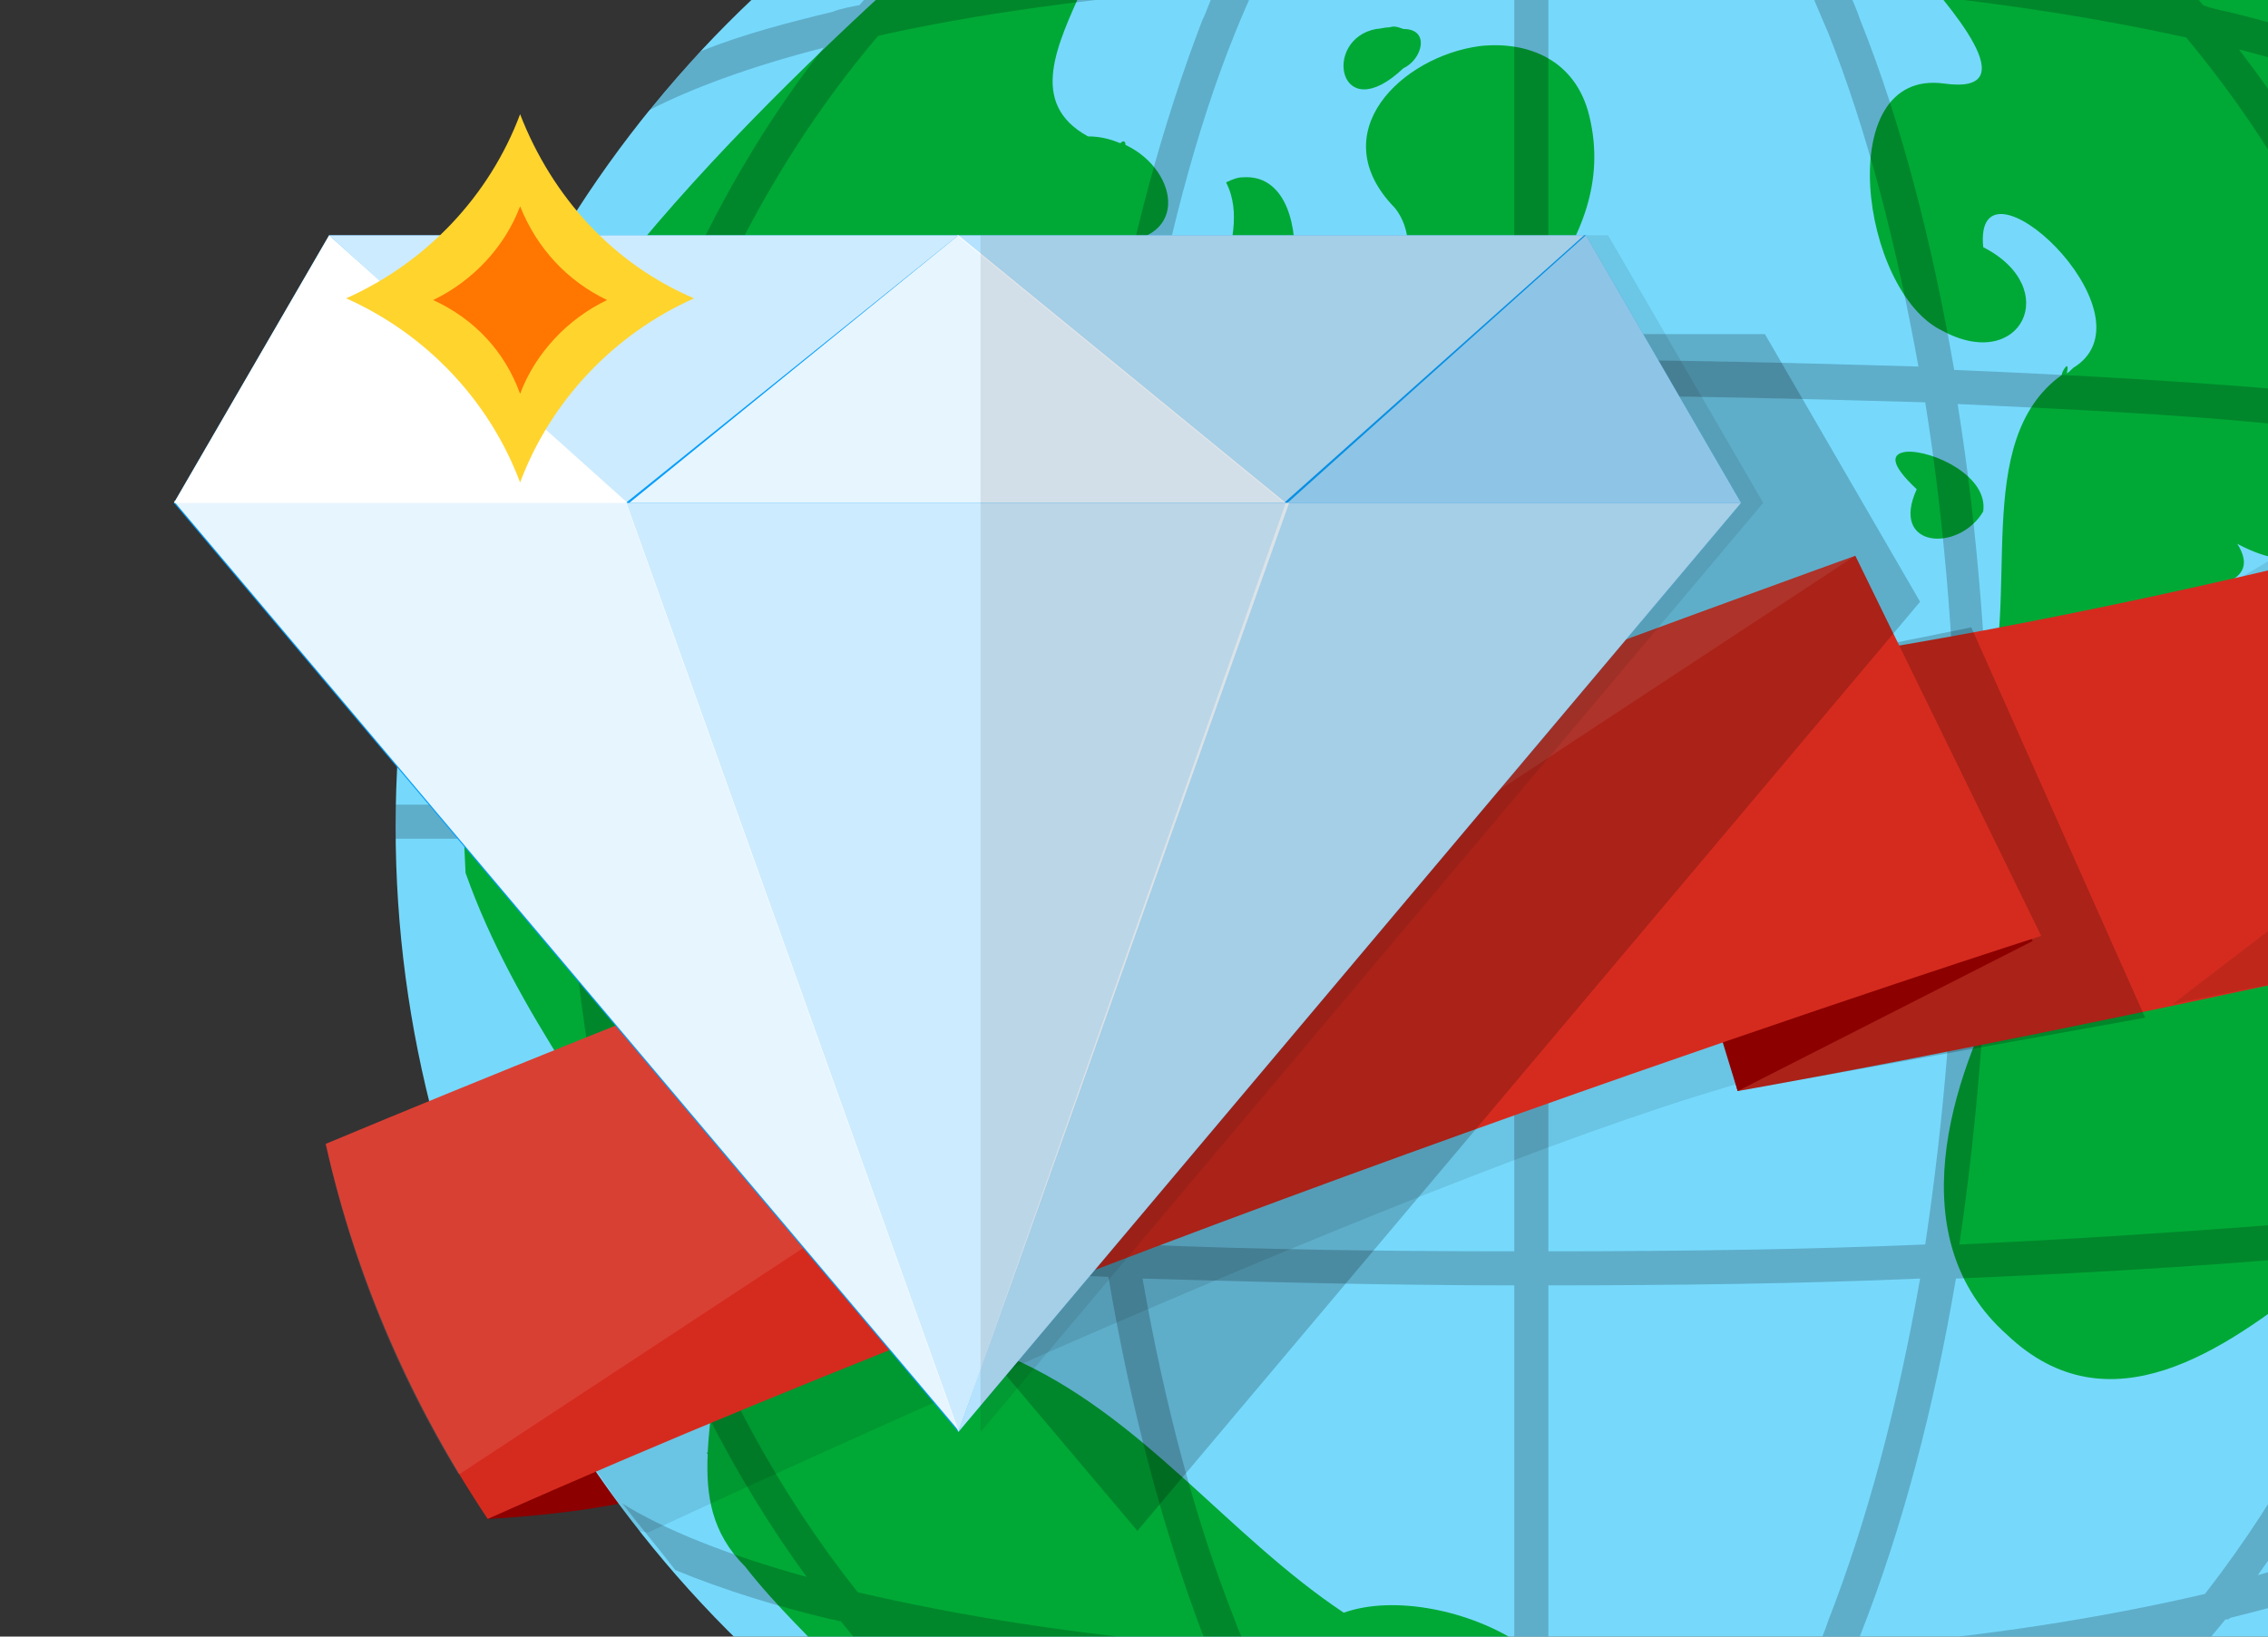 <svg baseProfile="basic" xmlns="http://www.w3.org/2000/svg" xmlns:xlink="http://www.w3.org/1999/xlink" width="133" height="96" viewBox="0 0 133 96"><rect x="0" y="0" width="133" height="96" fill="#333333" stroke="none"/><defs><path id="a" d="M0 0h133v96H0z"/></defs><clipPath id="b"><use xlink:href="#a" overflow="visible"/></clipPath><g clip-path="url(#b)"><path fill="#B5261B" d="M158.7 26.7s-4.1-.2-9.3.5c-5.1.6 3.8 17.3 3.8 17.3l8.3-5.8-2.8-12z"/><path fill="#8C0000" d="M28.6 89.1s6.6-.3 10.5-1.6c3.8-1.3-2.9-8.5-2.9-8.5l-8.3 1.9.7 8.2z"/><circle fill="#76D9FC" cx="90" cy="48.5" r="66.8"/><path fill-rule="evenodd" clip-rule="evenodd" fill="#00A936" d="M46.9 61.6c-.4-.2-.9-.3-1.2-.3-.4-.1-.8-.1-1.1 0-.9.3-1 1.2 1.5 2.7.7.9 1.9 1.7 3 1.2.7-1.9-.7-3-2.2-3.5v-.1zM57.2 42.6c.1.1.2.3.3.3h.1c.7.2 1.3-.5.8-.5-.2 0-.6 0-1.2.2zM72.7 36.8c-1.1.2-1.3.9 1 2.4.3-.1 2.2-.5 1.1.7 3.4-2.1-.3-3.4-2.1-3.1zM72.7 21.7c3.8-1.5 4.7-11.6.2-11.3-.3 0-.6.1-1 .3 1.8 3.5-2.5 8 .8 11zM116.3 30c.3-2.1-3-3.6-4.5-3.5-.9.1-1 .7.6 2.2-1.6 3.5 2.5 3.7 3.9 1.3zM82.3 4c1.1-.5 1.6-2.3 0-2.3-.3-.1-.5-.2-.8-.1-.3 0-.6.1-.8.1-3.2.6-2.2 5.9 1.6 2.3z"/><path fill-rule="evenodd" clip-rule="evenodd" fill="#00A936" d="M86.8 2.7c-4.6.6-9.3 5.1-5 9.5 3.1 3.9-4.5 11.7 2.7 13.8 2.8-6.4 10.6-11.4 8.7-19.2-.8-3.3-3.6-4.4-6.4-4.1z"/><path fill="#00A936" d="M78.8 94.6C71.9 90 67 83 59.2 79.6c-6.3-6.1-20.5-2.3-20.2-13.9.7-5.5-3.8-8.1-7.1-10.7-2.5-8.5 13-11.6 13.2-2.3 5.1-.3 6.9-9.2 12.8-10.5 3-2.6 11.2.2 8.3-5.2 2.9-2.8 11.5-2.7 7.3-9.2-1.4-6.4-9.2-9.4-11.8-2.2-7.1 1.9-4.2-13.5 3-11.4 5.2.3 4.5-4.2 1.3-5.7 0-.2-.1-.3-.3-.1-.5-.2-1.1-.4-1.9-.4-7.1-3.9 7.1-13.8-2.3-17C51.3-.2 35.6 13.6 29.3 26.5c-2.8 8.1-2.4 16.2-2 24.7 2.9 8.2 8.5 15 12.9 22.4 2.8 3.6 1.5 7.7 1.3 11.6-.1 0 0 .1 0 .1-.1 2.4.2 4.6 2.2 6.6 3.5 4.5 8.5 8 11 13.2 5.6 3.5 11.7 6.1 18.2 7.9.7-.3 2.1-.7 7.3-1.2v-.1c0-1.5 7.1-3.8 10.7-6.4 5.9-7.1-6.2-12.8-12.1-10.7zM141.2 91.7c9.9-11.7 15.9-26.7 15.9-43.2 0-1.8-.1-3.7-.3-5.5 0-.4-.1-.9-.1-1.4-3.8 2.1-10.6-9.4-3.7-3.9 1.4-.1 2.2-.5 2.9-1.1-.8-4.2-1.9-8.2-3.4-12.1-.7-.8-1.3-1.6-1.9-2 0-.8 0-1.6-.1-2.4V20C139.6-2.4 116.6-17.9 90-17.9c-1.8 0-3.7.1-5.4.3-.9.2-2 .3-3 .4-.4 0-.7.1-1.1.1-3.7.5-7.3 1.2-10.9 2.3 9.2-.7 18.6-.4 26.9 3.7 2.2 7 15.3.1 14.7 8l.4.4c-.2.2.2 1.6.4.4 2.3 2.6 7 7.9 2 7.2-6.6-.9-4.9 12.2-.1 14.5 4.6 2.5 7.1-2.5 2.4-4.9-.6-6.1 10.2 3.8 5.4 7-.2.1-.3.3-.5.4.2-.9-.3-.1-.3.1-5.4 3.9-2.3 13.2-4.5 19.4-3.8 8.4 9.4 4.7 7.5-1.9-2.4-6.1 10-3.3 7.3-7.6 7.5 4 6.8-6.7 3.7-10.3 1.5-5.7 5.4.7 3.5 3.8.3 3 2.9 3.6 4.9 4.5.1.1.2.1.4.1 1.8.9 2.9 2 .9 5.3-2.2 7.5-9.7 7.9-15.9 6.5-6.2 2.6-7.4 10.1-10.9 15.2-3.5 6.4-6.4 15.7-.1 21.3 6 5.7 12.8.8 17.8-3.1 9.5-1.2 10.4 10 5.7 15.6.1.5.1.7 0 .9z"/><g opacity=".2" fill="#010000"><path d="M26.4 27.9v.1c.6 0 1.2-.1 1.2-.1h-1.2zM146.4 84.2c-.1.1-.1.1-.1.2 0 0 .1-.1.1-.2z"/><path d="M151.8 68.6c0-.1 0-.2.1-.2-.1.1-1.1 1.1-8.7 2.3 2-6.7 3.1-13.9 3.1-21.3h10.2v-2h-10.2c-.1-7.5-1.2-14.8-3.3-21.5 7.7 1.1 8.7 2.1 8.8 2.3 0 0-.1-.1-.1-.2h1.8c-.1-.4-.3-.9-.4-1.3-.8-.7-2.4-1.3-5.1-1.9-1.6-.3-3.5-.7-5.7-1-2.6-7.8-6.3-14.8-11-20.9 4.7 1.2 8.4 2.6 11 4.1-1-1.3-2.1-2.5-3.2-3.7-2.7-1.1-5.6-1.9-8.4-2.6-.5-.1-1-.2-1.5-.4-7.1-8.3-16.1-14.4-26-17.3-4.3-.9-8.7-1.3-13.2-1.3-5 0-9.9.6-14.6 1.6-9.6 3-18.1 8.9-25 17-.5.1-1.1.2-1.6.4-2.5.6-5.2 1.3-7.7 2.3C40 4.1 39 5.3 38 6.5c2.5-1.3 6-2.6 10.3-3.7-4.7 6-8.4 13.1-11 20.8-2.4.3-4.4.6-6 1-1.9.4-3.3.8-4.2 1.3-.2.5-.4 1.1-.5 1.6 1.9-.4 5.2-1.1 10.1-1.8-2 6.7-3.2 14-3.3 21.5H23.2v2h10.2c.1 7.5 1.2 14.6 3.1 21.3-7.9-1.1-8.9-2.2-9-2.3 0 0 .1.1.1.2h-1.3l.6 1.8c.9.5 2.4 1 4.4 1.4 1.6.3 3.6.7 5.9 1 2.4 7.3 5.8 14 10.1 19.9-4.7-1.3-8.4-2.8-10.8-4.3 1 1.3 2.1 2.6 3.1 3.9 2.9 1.2 6.2 2.2 9.2 2.9.2 0 .3.1.5.1 7 8.7 16 15.1 26.1 18.3 4.7 1.1 9.7 1.6 14.7 1.6 4.5 0 8.9-.4 13.1-1.3 10.6-3.1 20-9.7 27.3-18.7.1 0 .2 0 .3-.1 3.3-.8 7-1.9 10-3.3 1.2-1.4 2.3-2.8 3.3-4.2-2.3 1.8-6.3 3.5-11.7 5 4.2-5.8 7.7-12.5 10-19.9 2.2-.3 4-.6 5.6-.9 2.9-.6 4.5-1.3 5.3-2.1.1-.4.3-.8.4-1.1h-1.9zM82.2-16.2c-3.7 2.6-7 7.2-9.9 13.4-6.7.5-13 1.3-18.5 2.4 7.7-8.3 17.5-14 28.4-15.8zM51.5 2.1C57.3.8 64-.1 71.3-.7c-.3.6-.5 1.3-.8 1.9-2.3 6-4.2 12.9-5.5 20.5-7.4.3-14.2.7-20.1 1.2-1.9.2-3.8.4-5.4.6 2.8-8.1 6.9-15.4 12-21.4zM38.8 25.5c2.1-.3 4.7-.5 7.7-.8 5.4-.5 11.5-.8 18.2-1.1-1.2 7.5-1.8 15.5-1.9 23.7H35.4c.1-7.6 1.3-14.9 3.4-21.8zm-3.4 23.9h27.5c0 8.2.7 16.1 1.8 23.5-6.6-.3-12.7-.6-18.1-1.1-3.1-.3-5.7-.5-7.9-.8-2.1-6.8-3.3-14-3.3-21.6zm4 23.7c1.7.2 3.6.4 5.6.6 5.8.5 12.6.9 20 1.2 1.3 7.7 3.2 14.8 5.5 20.9.1.2.2.5.3.7-7.6-.6-14.5-1.7-20.5-3.1-4.6-5.8-8.4-12.7-10.9-20.3zm13 22.9c5.7 1.2 12.3 2.1 19.3 2.6 3 6.8 6.6 11.8 10.5 14.6-11.5-1.9-21.8-8.1-29.8-17.2zm36.4 17.8c-5.4-.6-10.6-5.8-14.8-15 4.8.3 9.7.5 14.8.5v14.5zm0-16.5c-5.4 0-10.7-.2-15.7-.6-.2-.5-.5-1.1-.7-1.7-2.3-5.8-4.1-12.6-5.4-20 6.9.2 14.2.4 21.8.4v21.9zm0-23.9c-7.7 0-15.1-.1-22.1-.4-1.1-7.4-1.8-15.4-1.8-23.6h23.9v24zm0-26h-24c.1-8.3.7-16.3 1.9-23.8 7-.2 14.4-.4 22-.4v24.2zm0-26.2c-7.5 0-14.9.1-21.7.4 1.3-7.2 3-13.9 5.3-19.6.4-1 .8-1.9 1.2-2.8 4.9-.3 10-.5 15.2-.6v22.6zm0-24.7c-4.9 0-9.7.2-14.3.5 4.1-8.4 9.1-13.3 14.3-13.8v13.3zm55.4 50.9h-27.5c-.1-8.2-.7-16.2-1.9-23.7 6.5.3 12.6.6 17.8 1.1 3.2.3 5.9.6 8.1.8 2.2 6.8 3.4 14.1 3.5 21.8zm-4.1-23.9c-1.8-.2-3.7-.4-5.7-.6-5.8-.5-12.5-.9-19.8-1.2-1.3-7.5-3.1-14.5-5.5-20.5-.2-.6-.5-1.3-.8-1.9 7.3.6 14 1.6 19.9 2.9 5 6 9.1 13.2 11.9 21.3zM125.9-.4c-5.6-1.1-11.8-1.9-18.5-2.4-2.9-6.2-6.3-10.8-9.9-13.4 10.7 1.8 20.6 7.5 28.4 15.8zM90.8-16.8c5.2.5 10.1 5.3 14.2 13.8-4.6-.3-9.4-.5-14.3-.5v-13.3zm0 15.3c5.2 0 10.3.2 15.2.6.4.9.8 1.9 1.2 2.8 2.3 5.8 4 12.4 5.3 19.6-6.8-.2-14.2-.4-21.7-.4V-1.5zm0 24.7c7.6 0 15.1.2 22.1.4 1.2 7.5 1.8 15.5 1.9 23.8h-24V23.2zm0 26.2h23.9c0 8.2-.7 16.2-1.8 23.6-7 .3-14.5.4-22.1.4v-24zm0 26c7.6 0 14.9-.1 21.8-.4-1.3 7.4-3.1 14.2-5.4 20.1-.2.6-.4 1.1-.7 1.7-5 .4-10.3.6-15.7.6v-22zm0 24c5.1 0 10.1-.2 14.8-.5-4.2 9.2-9.4 14.4-14.8 15V99.4zm6.6 13.9c3.9-2.8 7.4-7.7 10.5-14.6 7-.6 13.5-1.5 19.3-2.7-8.1 9.1-18.4 15.3-29.8 17.3zm31.9-19.8c-6 1.4-12.9 2.5-20.5 3.1.1-.2.2-.5.3-.7 2.4-6.1 4.3-13.2 5.6-20.9 7.3-.3 14-.7 19.8-1.2 2.1-.2 4.1-.4 5.8-.6-2.7 7.5-6.4 14.4-11 20.3zM140.9 71c-2.2.3-4.9.6-8.2.9-5.3.4-11.3.8-17.8 1.1 1.1-7.4 1.7-15.3 1.8-23.5h27.5c-.1 7.5-1.2 14.7-3.3 21.5z"/></g><path opacity=".1" d="M38 89.9s41-19.2 61.5-25.6c20.5-6.4 57.6-12.8 57.6-12.8l-1.9-19.8-4.1-10.1S121 41.8 103.3 47.7C78.4 56 34.8 86 34.8 86l2.6 3.8"/><g><path fill="#D52B1E" d="M101.9 64s25.9-4.5 60.3-12.9c0-.9.1-1.8.1-2.7 0-7.6-1.3-14.9-3.6-21.7C118.2 38.5 95.5 40 95.5 40l6.4 24z"/><path opacity=".2" d="M101.9 64l23.9-4.3-10.2-22.9-19.8 4z"/><path fill="#8C0000" d="M101.9 64l17.3-8.8-10.8-22.4-14.1 6.4z"/><path fill="#D52B1E" d="M28.6 89.1c40.4-18 91.1-34.2 91.1-34.2l-10.9-22.3S57.4 51.1 19.1 67.1c1.8 8 5.1 15.4 9.5 22z"/><path opacity=".1" fill="#FFF" d="M26.9 86.5l81.9-53.9S57.4 51.1 19.1 67.1c1.5 6.9 4.2 13.5 7.8 19.4z"/><path opacity=".1" d="M162.3 48.4c0-5.1-.6-10.1-1.7-14.9l-33.2 25.4c3.3-.7 6.1-1.2 8.6-1.7 7.9-1.7 16.7-3.7 26.3-6.1v-2.7z"/></g><path opacity=".2" d="M103.5 19.6H29.8l-9.1 15.7 46 54.5 45.9-54.5z"/><g><path fill="#069DFA" d="M93 13.8H19.3l-9.1 15.7 46 54.5 45.9-54.5z"/><path opacity=".8" fill="#FFF" d="M36.7 29.5L56.2 84l19.4-54.5z"/><path opacity=".9" fill="#FFF" d="M36.7 29.4l19.5 54.5-46-54.5z"/><path opacity=".7" fill="#FFF" d="M102.1 29.5L56.2 84l19.2-54.5z"/><path opacity=".9" fill="#FFF" d="M36.9 29.5l19.3-15.7 19.2 15.7z"/><path opacity=".8" fill="#FFF" d="M36.7 29.5l19.5-15.7H19.3z"/><path opacity=".7" fill="#FFF" d="M92.9 13.8H56.1l19.2 15.7z"/><path opacity=".6" fill="#FFF" d="M75.5 29.5L93 13.8l9.1 15.7z"/><path fill="#FFF" d="M36.8 29.5L19.3 13.8l-9.1 15.7z"/><path opacity=".1" fill="#1D1D1B" d="M94.3 13.8H57.5V84l45.9-54.5z"/><path fill="#FFD42D" d="M30.5 6.7c-1.8 4.8-5.5 8.7-10.2 10.8 4.7 2.1 8.4 6 10.2 10.8 1.8-4.8 5.5-8.7 10.2-10.8-4.7-2-8.3-5.9-10.2-10.8z"/><path fill="#FF7600" d="M30.5 12.1c-.9 2.4-2.8 4.4-5.1 5.5 2.4 1.1 4.2 3 5.1 5.5.9-2.4 2.8-4.4 5.1-5.5-2.3-1.1-4.1-3-5.1-5.5z"/></g></g></svg>